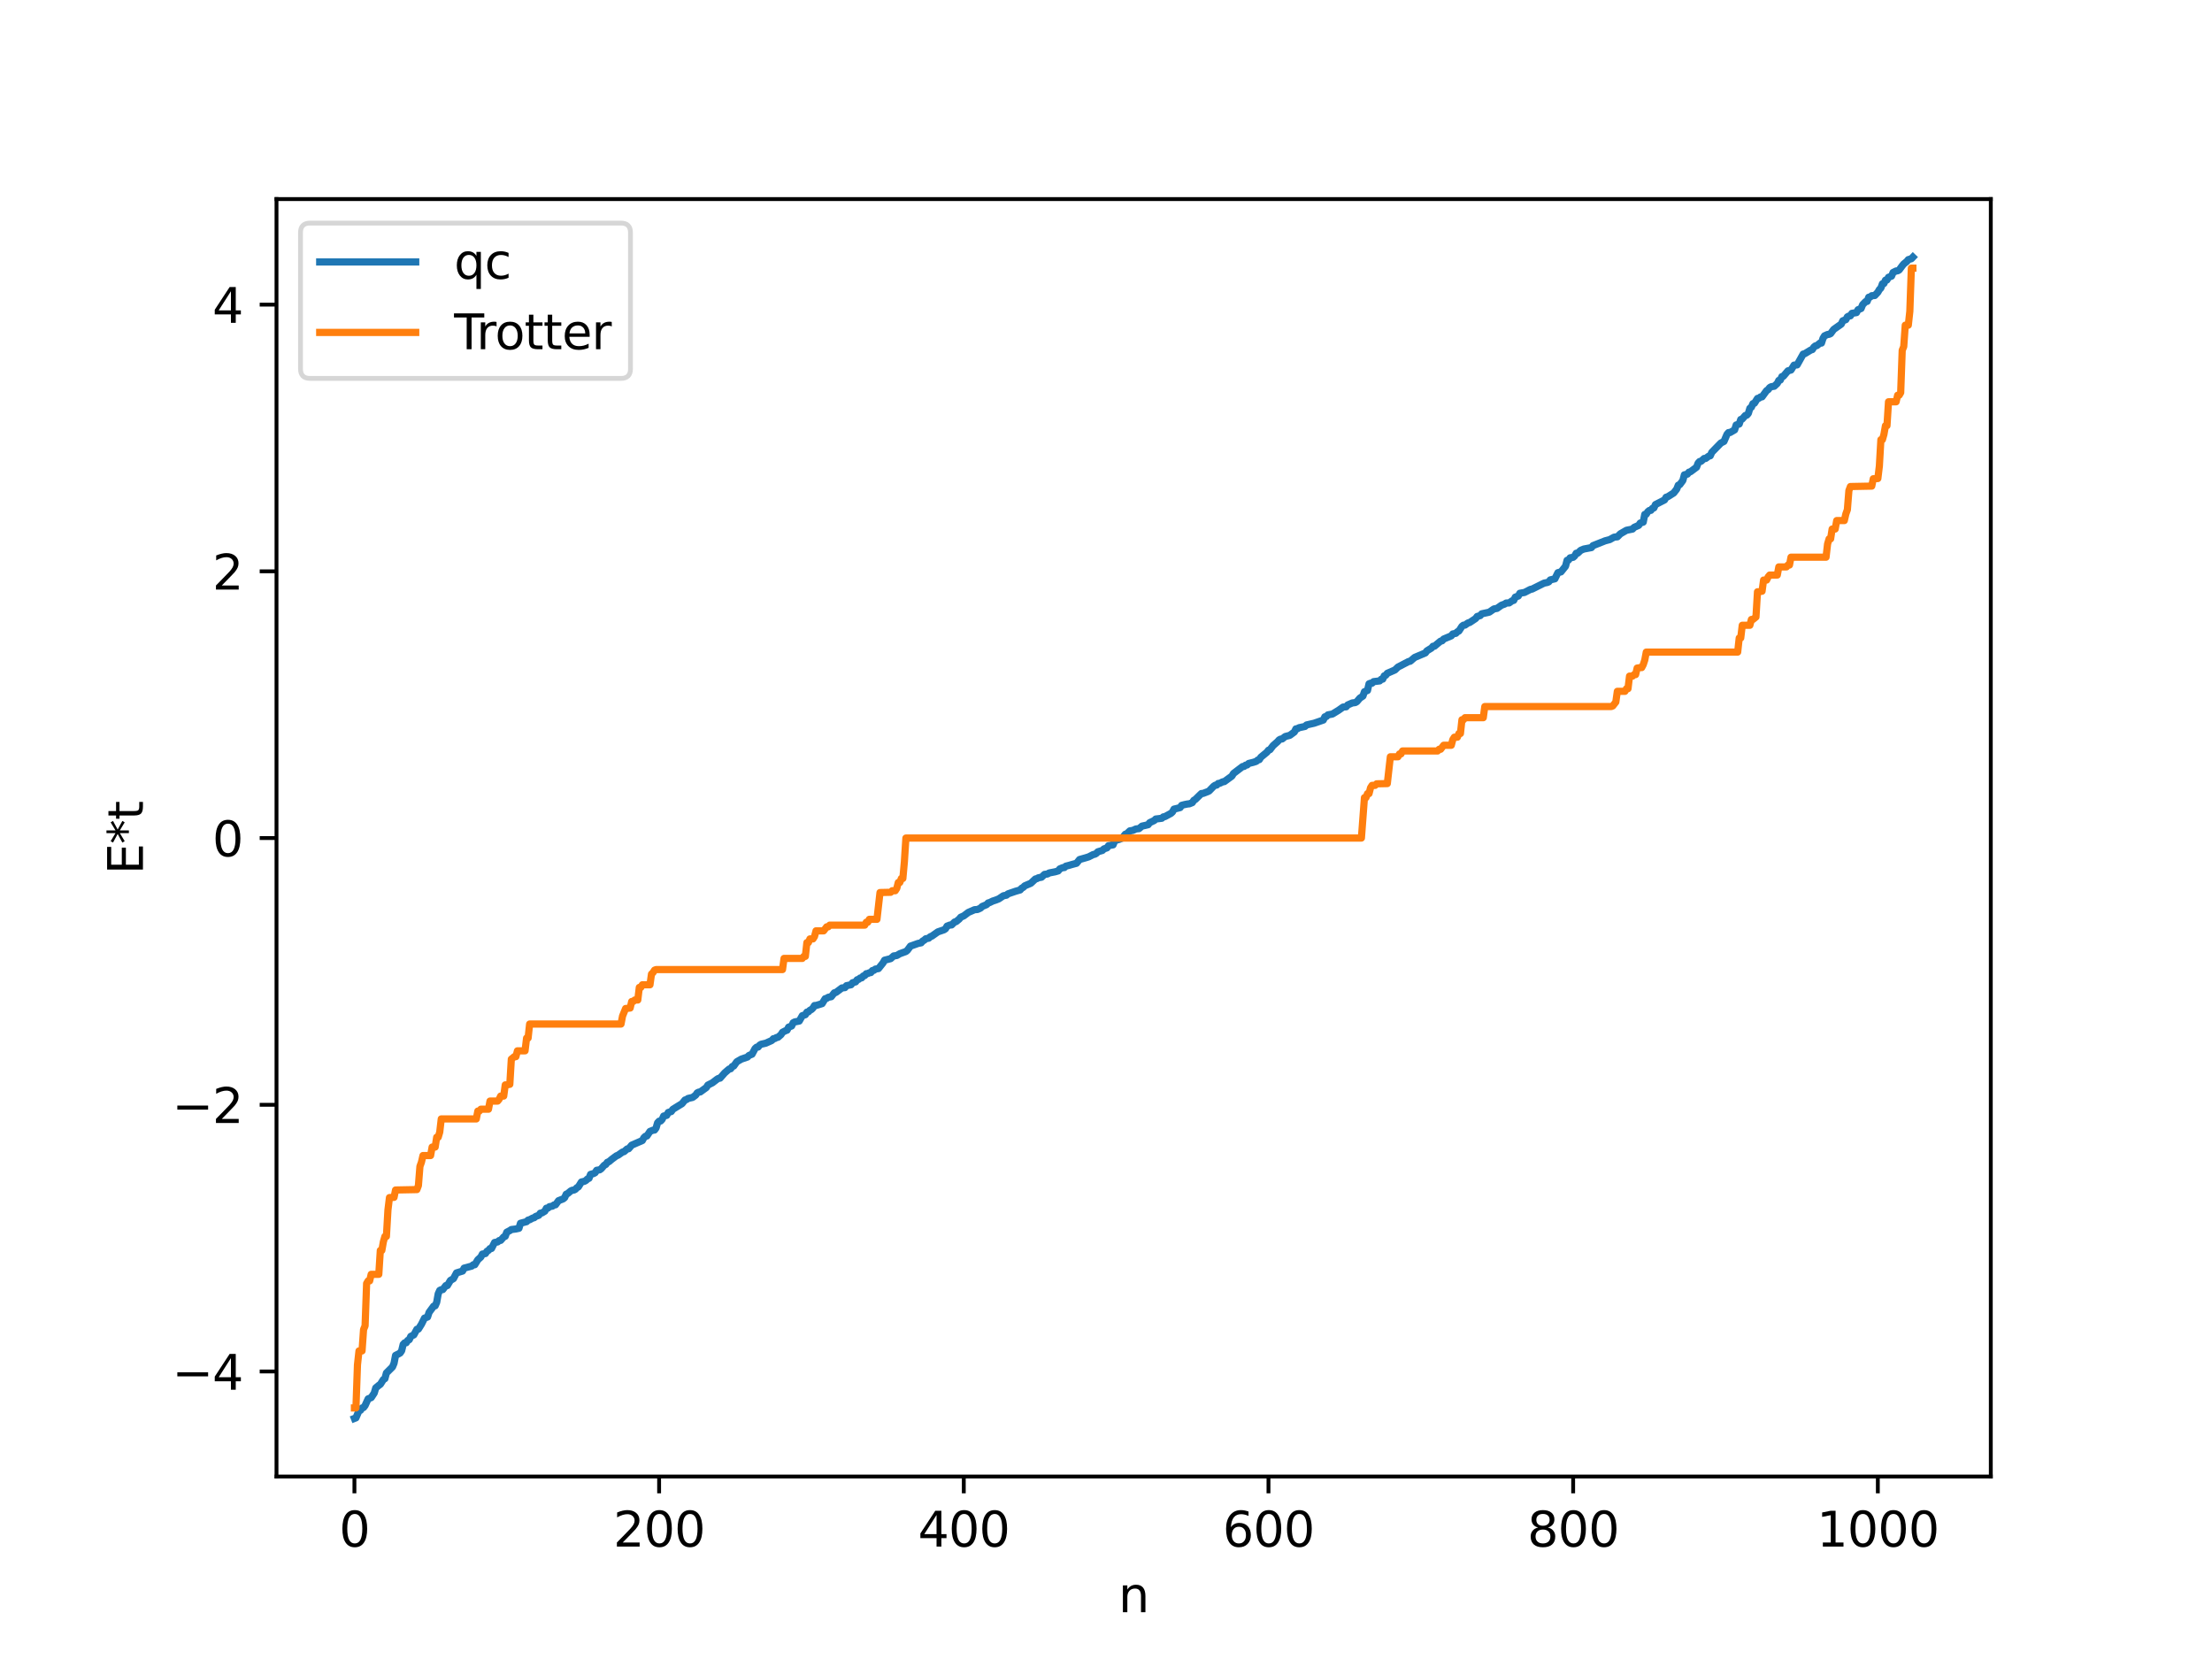 <?xml version="1.0" encoding="utf-8" standalone="no"?>
<!DOCTYPE svg PUBLIC "-//W3C//DTD SVG 1.1//EN"
  "http://www.w3.org/Graphics/SVG/1.1/DTD/svg11.dtd">
<svg xmlns:xlink="http://www.w3.org/1999/xlink" width="460.8pt" height="345.6pt" viewBox="0 0 460.8 345.6" xmlns="http://www.w3.org/2000/svg" version="1.1">
 <defs>
  <style type="text/css">*{stroke-linejoin: round; stroke-linecap: butt}</style>
 </defs>
 <g id="figure_1">
  <g id="patch_1">
   <path d="M 0 345.6 
L 460.8 345.6 
L 460.8 0 
L 0 0 
z
" style="fill: #ffffff"/>
  </g>
  <g id="axes_1">
   <g id="patch_2">
    <path d="M 57.6 307.584 
L 414.72 307.584 
L 414.72 41.472 
L 57.6 41.472 
z
" style="fill: #ffffff"/>
   </g>
   <g id="matplotlib.axis_1">
    <g id="xtick_1">
     <g id="line2d_1">
      <defs>
       <path id="mb509fca7fc" d="M 0 0 
L 0 3.5 
" style="stroke: #000000; stroke-width: 0.8"/>
      </defs>
      <g>
       <use xlink:href="#mb509fca7fc" x="73.833" y="307.584" style="stroke: #000000; stroke-width: 0.8"/>
      </g>
     </g>
     <g id="text_1">
      <!-- 0 -->
      <g transform="translate(70.651 322.182) scale(0.1 -0.1)">
       <defs>
        <path id="DejaVuSans-30" d="M 2034 4250 
Q 1547 4250 1301 3770 
Q 1056 3291 1056 2328 
Q 1056 1369 1301 889 
Q 1547 409 2034 409 
Q 2525 409 2770 889 
Q 3016 1369 3016 2328 
Q 3016 3291 2770 3770 
Q 2525 4250 2034 4250 
z
M 2034 4750 
Q 2819 4750 3233 4129 
Q 3647 3509 3647 2328 
Q 3647 1150 3233 529 
Q 2819 -91 2034 -91 
Q 1250 -91 836 529 
Q 422 1150 422 2328 
Q 422 3509 836 4129 
Q 1250 4750 2034 4750 
z
" transform="scale(0.016)"/>
       </defs>
       <use xlink:href="#DejaVuSans-30"/>
      </g>
     </g>
    </g>
    <g id="xtick_2">
     <g id="line2d_2">
      <g>
       <use xlink:href="#mb509fca7fc" x="137.304" y="307.584" style="stroke: #000000; stroke-width: 0.8"/>
      </g>
     </g>
     <g id="text_2">
      <!-- 200 -->
      <g transform="translate(127.76 322.182) scale(0.1 -0.1)">
       <defs>
        <path id="DejaVuSans-32" d="M 1228 531 
L 3431 531 
L 3431 0 
L 469 0 
L 469 531 
Q 828 903 1448 1529 
Q 2069 2156 2228 2338 
Q 2531 2678 2651 2914 
Q 2772 3150 2772 3378 
Q 2772 3750 2511 3984 
Q 2250 4219 1831 4219 
Q 1534 4219 1204 4116 
Q 875 4013 500 3803 
L 500 4441 
Q 881 4594 1212 4672 
Q 1544 4750 1819 4750 
Q 2544 4750 2975 4387 
Q 3406 4025 3406 3419 
Q 3406 3131 3298 2873 
Q 3191 2616 2906 2266 
Q 2828 2175 2409 1742 
Q 1991 1309 1228 531 
z
" transform="scale(0.016)"/>
       </defs>
       <use xlink:href="#DejaVuSans-32"/>
       <use xlink:href="#DejaVuSans-30" x="63.623"/>
       <use xlink:href="#DejaVuSans-30" x="127.246"/>
      </g>
     </g>
    </g>
    <g id="xtick_3">
     <g id="line2d_3">
      <g>
       <use xlink:href="#mb509fca7fc" x="200.775" y="307.584" style="stroke: #000000; stroke-width: 0.8"/>
      </g>
     </g>
     <g id="text_3">
      <!-- 400 -->
      <g transform="translate(191.231 322.182) scale(0.1 -0.1)">
       <defs>
        <path id="DejaVuSans-34" d="M 2419 4116 
L 825 1625 
L 2419 1625 
L 2419 4116 
z
M 2253 4666 
L 3047 4666 
L 3047 1625 
L 3713 1625 
L 3713 1100 
L 3047 1100 
L 3047 0 
L 2419 0 
L 2419 1100 
L 313 1100 
L 313 1709 
L 2253 4666 
z
" transform="scale(0.016)"/>
       </defs>
       <use xlink:href="#DejaVuSans-34"/>
       <use xlink:href="#DejaVuSans-30" x="63.623"/>
       <use xlink:href="#DejaVuSans-30" x="127.246"/>
      </g>
     </g>
    </g>
    <g id="xtick_4">
     <g id="line2d_4">
      <g>
       <use xlink:href="#mb509fca7fc" x="264.246" y="307.584" style="stroke: #000000; stroke-width: 0.8"/>
      </g>
     </g>
     <g id="text_4">
      <!-- 600 -->
      <g transform="translate(254.702 322.182) scale(0.1 -0.1)">
       <defs>
        <path id="DejaVuSans-36" d="M 2113 2584 
Q 1688 2584 1439 2293 
Q 1191 2003 1191 1497 
Q 1191 994 1439 701 
Q 1688 409 2113 409 
Q 2538 409 2786 701 
Q 3034 994 3034 1497 
Q 3034 2003 2786 2293 
Q 2538 2584 2113 2584 
z
M 3366 4563 
L 3366 3988 
Q 3128 4100 2886 4159 
Q 2644 4219 2406 4219 
Q 1781 4219 1451 3797 
Q 1122 3375 1075 2522 
Q 1259 2794 1537 2939 
Q 1816 3084 2150 3084 
Q 2853 3084 3261 2657 
Q 3669 2231 3669 1497 
Q 3669 778 3244 343 
Q 2819 -91 2113 -91 
Q 1303 -91 875 529 
Q 447 1150 447 2328 
Q 447 3434 972 4092 
Q 1497 4750 2381 4750 
Q 2619 4750 2861 4703 
Q 3103 4656 3366 4563 
z
" transform="scale(0.016)"/>
       </defs>
       <use xlink:href="#DejaVuSans-36"/>
       <use xlink:href="#DejaVuSans-30" x="63.623"/>
       <use xlink:href="#DejaVuSans-30" x="127.246"/>
      </g>
     </g>
    </g>
    <g id="xtick_5">
     <g id="line2d_5">
      <g>
       <use xlink:href="#mb509fca7fc" x="327.717" y="307.584" style="stroke: #000000; stroke-width: 0.8"/>
      </g>
     </g>
     <g id="text_5">
      <!-- 800 -->
      <g transform="translate(318.173 322.182) scale(0.1 -0.1)">
       <defs>
        <path id="DejaVuSans-38" d="M 2034 2216 
Q 1584 2216 1326 1975 
Q 1069 1734 1069 1313 
Q 1069 891 1326 650 
Q 1584 409 2034 409 
Q 2484 409 2743 651 
Q 3003 894 3003 1313 
Q 3003 1734 2745 1975 
Q 2488 2216 2034 2216 
z
M 1403 2484 
Q 997 2584 770 2862 
Q 544 3141 544 3541 
Q 544 4100 942 4425 
Q 1341 4750 2034 4750 
Q 2731 4750 3128 4425 
Q 3525 4100 3525 3541 
Q 3525 3141 3298 2862 
Q 3072 2584 2669 2484 
Q 3125 2378 3379 2068 
Q 3634 1759 3634 1313 
Q 3634 634 3220 271 
Q 2806 -91 2034 -91 
Q 1263 -91 848 271 
Q 434 634 434 1313 
Q 434 1759 690 2068 
Q 947 2378 1403 2484 
z
M 1172 3481 
Q 1172 3119 1398 2916 
Q 1625 2713 2034 2713 
Q 2441 2713 2670 2916 
Q 2900 3119 2900 3481 
Q 2900 3844 2670 4047 
Q 2441 4250 2034 4250 
Q 1625 4250 1398 4047 
Q 1172 3844 1172 3481 
z
" transform="scale(0.016)"/>
       </defs>
       <use xlink:href="#DejaVuSans-38"/>
       <use xlink:href="#DejaVuSans-30" x="63.623"/>
       <use xlink:href="#DejaVuSans-30" x="127.246"/>
      </g>
     </g>
    </g>
    <g id="xtick_6">
     <g id="line2d_6">
      <g>
       <use xlink:href="#mb509fca7fc" x="391.188" y="307.584" style="stroke: #000000; stroke-width: 0.8"/>
      </g>
     </g>
     <g id="text_6">
      <!-- 1000 -->
      <g transform="translate(378.463 322.182) scale(0.1 -0.1)">
       <defs>
        <path id="DejaVuSans-31" d="M 794 531 
L 1825 531 
L 1825 4091 
L 703 3866 
L 703 4441 
L 1819 4666 
L 2450 4666 
L 2450 531 
L 3481 531 
L 3481 0 
L 794 0 
L 794 531 
z
" transform="scale(0.016)"/>
       </defs>
       <use xlink:href="#DejaVuSans-31"/>
       <use xlink:href="#DejaVuSans-30" x="63.623"/>
       <use xlink:href="#DejaVuSans-30" x="127.246"/>
       <use xlink:href="#DejaVuSans-30" x="190.869"/>
      </g>
     </g>
    </g>
    <g id="text_7">
     <!-- n -->
     <g transform="translate(232.991 335.861) scale(0.1 -0.1)">
      <defs>
       <path id="DejaVuSans-6e" d="M 3513 2113 
L 3513 0 
L 2938 0 
L 2938 2094 
Q 2938 2591 2744 2837 
Q 2550 3084 2163 3084 
Q 1697 3084 1428 2787 
Q 1159 2491 1159 1978 
L 1159 0 
L 581 0 
L 581 3500 
L 1159 3500 
L 1159 2956 
Q 1366 3272 1645 3428 
Q 1925 3584 2291 3584 
Q 2894 3584 3203 3211 
Q 3513 2838 3513 2113 
z
" transform="scale(0.016)"/>
      </defs>
      <use xlink:href="#DejaVuSans-6e"/>
     </g>
    </g>
   </g>
   <g id="matplotlib.axis_2">
    <g id="ytick_1">
     <g id="line2d_7">
      <defs>
       <path id="mced5a85c2f" d="M 0 0 
L -3.5 0 
" style="stroke: #000000; stroke-width: 0.8"/>
      </defs>
      <g>
       <use xlink:href="#mced5a85c2f" x="57.6" y="285.706" style="stroke: #000000; stroke-width: 0.8"/>
      </g>
     </g>
     <g id="text_8">
      <!-- −4 -->
      <g transform="translate(35.858 289.506) scale(0.1 -0.1)">
       <defs>
        <path id="DejaVuSans-2212" d="M 678 2272 
L 4684 2272 
L 4684 1741 
L 678 1741 
L 678 2272 
z
" transform="scale(0.016)"/>
       </defs>
       <use xlink:href="#DejaVuSans-2212"/>
       <use xlink:href="#DejaVuSans-34" x="83.789"/>
      </g>
     </g>
    </g>
    <g id="ytick_2">
     <g id="line2d_8">
      <g>
       <use xlink:href="#mced5a85c2f" x="57.6" y="230.144" style="stroke: #000000; stroke-width: 0.8"/>
      </g>
     </g>
     <g id="text_9">
      <!-- −2 -->
      <g transform="translate(35.858 233.944) scale(0.1 -0.1)">
       <use xlink:href="#DejaVuSans-2212"/>
       <use xlink:href="#DejaVuSans-32" x="83.789"/>
      </g>
     </g>
    </g>
    <g id="ytick_3">
     <g id="line2d_9">
      <g>
       <use xlink:href="#mced5a85c2f" x="57.6" y="174.582" style="stroke: #000000; stroke-width: 0.8"/>
      </g>
     </g>
     <g id="text_10">
      <!-- 0 -->
      <g transform="translate(44.237 178.381) scale(0.1 -0.1)">
       <use xlink:href="#DejaVuSans-30"/>
      </g>
     </g>
    </g>
    <g id="ytick_4">
     <g id="line2d_10">
      <g>
       <use xlink:href="#mced5a85c2f" x="57.6" y="119.02" style="stroke: #000000; stroke-width: 0.8"/>
      </g>
     </g>
     <g id="text_11">
      <!-- 2 -->
      <g transform="translate(44.237 122.819) scale(0.1 -0.1)">
       <use xlink:href="#DejaVuSans-32"/>
      </g>
     </g>
    </g>
    <g id="ytick_5">
     <g id="line2d_11">
      <g>
       <use xlink:href="#mced5a85c2f" x="57.6" y="63.458" style="stroke: #000000; stroke-width: 0.8"/>
      </g>
     </g>
     <g id="text_12">
      <!-- 4 -->
      <g transform="translate(44.237 67.257) scale(0.1 -0.1)">
       <use xlink:href="#DejaVuSans-34"/>
      </g>
     </g>
    </g>
    <g id="text_13">
     <!-- E*t -->
     <g transform="translate(29.778 182.148) rotate(-90) scale(0.1 -0.1)">
      <defs>
       <path id="DejaVuSans-45" d="M 628 4666 
L 3578 4666 
L 3578 4134 
L 1259 4134 
L 1259 2753 
L 3481 2753 
L 3481 2222 
L 1259 2222 
L 1259 531 
L 3634 531 
L 3634 0 
L 628 0 
L 628 4666 
z
" transform="scale(0.016)"/>
       <path id="DejaVuSans-2a" d="M 3009 3897 
L 1888 3291 
L 3009 2681 
L 2828 2375 
L 1778 3009 
L 1778 1831 
L 1422 1831 
L 1422 3009 
L 372 2375 
L 191 2681 
L 1313 3291 
L 191 3897 
L 372 4206 
L 1422 3572 
L 1422 4750 
L 1778 4750 
L 1778 3572 
L 2828 4206 
L 3009 3897 
z
" transform="scale(0.016)"/>
       <path id="DejaVuSans-74" d="M 1172 4494 
L 1172 3500 
L 2356 3500 
L 2356 3053 
L 1172 3053 
L 1172 1153 
Q 1172 725 1289 603 
Q 1406 481 1766 481 
L 2356 481 
L 2356 0 
L 1766 0 
Q 1100 0 847 248 
Q 594 497 594 1153 
L 594 3053 
L 172 3053 
L 172 3500 
L 594 3500 
L 594 4494 
L 1172 4494 
z
" transform="scale(0.016)"/>
      </defs>
      <use xlink:href="#DejaVuSans-45"/>
      <use xlink:href="#DejaVuSans-2a" x="63.184"/>
      <use xlink:href="#DejaVuSans-74" x="113.184"/>
     </g>
    </g>
   </g>
   <g id="line2d_12">
    <path d="M 73.833 295.488 
L 74.15 295.365 
L 74.785 293.87 
L 75.102 293.783 
L 75.42 293.311 
L 75.737 293.21 
L 76.054 292.798 
L 76.689 291.406 
L 77.324 291.156 
L 77.958 290.2 
L 78.276 289.128 
L 78.91 288.6 
L 79.228 288.381 
L 79.862 287.387 
L 80.18 287.205 
L 80.497 286.018 
L 81.767 284.753 
L 82.084 283.992 
L 82.401 282.351 
L 83.036 282.035 
L 83.353 281.854 
L 83.671 281.384 
L 83.988 280.066 
L 84.305 279.734 
L 84.623 279.72 
L 84.94 279.228 
L 85.258 279.078 
L 85.575 278.388 
L 86.21 278.078 
L 86.844 276.911 
L 87.162 276.876 
L 87.796 275.859 
L 88.431 274.586 
L 89.066 274.36 
L 89.383 273.395 
L 90.335 272.1 
L 90.653 272.026 
L 90.97 271.295 
L 91.287 269.519 
L 91.605 268.816 
L 91.922 268.661 
L 92.239 268.646 
L 92.874 267.81 
L 93.191 267.807 
L 93.826 266.739 
L 94.461 266.365 
L 95.096 265.17 
L 96.365 264.782 
L 96.682 264.173 
L 98.269 263.752 
L 98.586 263.475 
L 98.904 263.468 
L 99.539 262.434 
L 100.173 261.858 
L 100.491 261.245 
L 101.125 261.138 
L 101.443 260.665 
L 101.76 260.479 
L 102.077 260.094 
L 102.395 260.076 
L 103.029 258.836 
L 103.664 258.717 
L 103.981 258.433 
L 104.299 258.393 
L 104.934 257.669 
L 105.251 257.546 
L 105.568 256.689 
L 106.203 256.357 
L 106.52 256.137 
L 107.472 256.017 
L 108.107 255.877 
L 108.424 254.828 
L 109.694 254.498 
L 110.011 254.167 
L 110.329 254.098 
L 110.963 253.752 
L 111.281 253.672 
L 111.598 253.403 
L 112.233 253.17 
L 112.55 252.729 
L 112.867 252.692 
L 113.502 252.31 
L 113.82 251.692 
L 114.137 251.675 
L 114.454 251.375 
L 115.089 251.258 
L 115.406 251.013 
L 115.724 250.982 
L 116.358 250.123 
L 117.31 249.752 
L 117.628 249.484 
L 117.945 248.777 
L 118.262 248.636 
L 118.897 248.103 
L 119.215 247.946 
L 119.532 247.919 
L 119.849 247.767 
L 120.167 247.424 
L 120.484 247.247 
L 121.119 246.229 
L 121.753 246.084 
L 122.071 245.905 
L 122.388 245.589 
L 122.705 245.463 
L 123.023 244.644 
L 123.658 244.472 
L 123.975 244.298 
L 124.292 243.794 
L 124.927 243.692 
L 125.244 243.468 
L 125.879 242.735 
L 126.196 242.581 
L 126.514 242.129 
L 126.831 242.01 
L 127.466 241.484 
L 128.418 240.775 
L 128.735 240.657 
L 129.687 239.99 
L 130.005 239.908 
L 130.639 239.353 
L 130.957 239.302 
L 131.591 238.559 
L 133.813 237.591 
L 134.13 237.006 
L 134.448 236.713 
L 134.765 236.649 
L 135.4 235.696 
L 136.034 235.438 
L 136.352 235.407 
L 136.669 234.981 
L 136.986 233.906 
L 137.304 233.562 
L 137.621 233.523 
L 137.939 233.184 
L 138.256 232.487 
L 138.891 232.348 
L 139.208 231.748 
L 139.843 231.551 
L 140.16 231.09 
L 141.747 230.113 
L 142.064 229.927 
L 142.699 229.147 
L 143.016 229.058 
L 143.334 228.828 
L 144.286 228.614 
L 144.92 228.138 
L 145.238 227.67 
L 145.555 227.507 
L 145.872 227.474 
L 147.142 226.553 
L 147.459 226.048 
L 148.411 225.567 
L 149.363 224.833 
L 149.681 224.643 
L 149.998 224.601 
L 150.95 223.516 
L 151.585 222.962 
L 151.902 222.7 
L 152.22 222.639 
L 152.537 222.175 
L 152.854 222.072 
L 153.489 221.179 
L 154.441 220.632 
L 155.71 220.201 
L 156.028 219.862 
L 156.662 219.612 
L 157.297 218.426 
L 157.615 218.145 
L 157.932 218.115 
L 158.249 217.72 
L 158.567 217.536 
L 159.519 217.316 
L 160.788 216.749 
L 161.105 216.38 
L 161.423 216.345 
L 161.74 216.14 
L 162.058 216.089 
L 162.692 215.541 
L 163.01 215.039 
L 163.644 214.716 
L 163.962 214.605 
L 164.279 213.978 
L 164.914 213.732 
L 165.231 213.062 
L 165.548 212.888 
L 166.5 212.706 
L 167.135 211.584 
L 167.77 211.384 
L 168.087 210.846 
L 168.405 210.783 
L 168.722 210.455 
L 169.039 210.3 
L 169.357 209.985 
L 169.674 209.469 
L 169.991 209.464 
L 171.261 209.074 
L 171.896 208.044 
L 172.213 207.983 
L 172.53 207.756 
L 173.165 207.632 
L 173.8 206.823 
L 174.117 206.76 
L 174.752 206.289 
L 175.386 205.81 
L 176.021 205.738 
L 176.339 205.333 
L 177.291 205.142 
L 177.608 204.721 
L 178.243 204.542 
L 178.56 204.101 
L 178.877 204.016 
L 179.195 203.739 
L 179.512 203.703 
L 179.829 203.318 
L 180.147 203.222 
L 180.464 202.84 
L 180.781 202.807 
L 181.099 202.638 
L 181.416 202.603 
L 181.734 202.186 
L 182.051 202.133 
L 182.368 201.877 
L 183.003 201.772 
L 183.955 200.584 
L 184.272 200.024 
L 184.907 199.866 
L 185.542 199.701 
L 186.177 199.136 
L 186.811 199.055 
L 187.446 198.677 
L 188.715 198.218 
L 189.033 197.952 
L 189.667 197.093 
L 190.302 196.874 
L 191.254 196.533 
L 191.889 196.407 
L 192.206 196.036 
L 192.524 195.869 
L 192.841 195.568 
L 193.476 195.44 
L 193.793 195.132 
L 194.11 195.023 
L 195.38 194.125 
L 196.649 193.693 
L 196.967 193.477 
L 197.284 192.932 
L 197.919 192.686 
L 198.236 192.681 
L 198.871 192.062 
L 199.188 191.984 
L 199.823 191.455 
L 200.14 191.072 
L 200.775 190.79 
L 201.727 190.07 
L 202.679 189.66 
L 202.996 189.51 
L 203.631 189.463 
L 204.266 189.176 
L 204.583 188.842 
L 205.535 188.449 
L 205.853 188.098 
L 206.17 188.017 
L 206.805 187.707 
L 207.439 187.5 
L 208.074 187.244 
L 209.026 186.603 
L 209.661 186.484 
L 209.978 186.209 
L 211.565 185.665 
L 212.517 185.392 
L 212.834 185.025 
L 213.152 184.861 
L 213.469 184.535 
L 214.739 183.999 
L 215.691 183.106 
L 216.008 183.037 
L 216.325 182.852 
L 216.96 182.744 
L 217.595 182.153 
L 218.229 182.064 
L 218.547 181.856 
L 219.816 181.609 
L 220.451 181.423 
L 220.768 181.009 
L 221.403 180.74 
L 221.72 180.733 
L 222.038 180.437 
L 222.672 180.278 
L 223.307 180.09 
L 224.259 179.834 
L 224.894 179.054 
L 226.163 178.696 
L 226.798 178.498 
L 227.75 178.007 
L 228.067 177.957 
L 228.385 177.772 
L 228.702 177.444 
L 229.654 177.159 
L 229.972 176.841 
L 230.606 176.624 
L 230.924 176.168 
L 231.876 175.997 
L 232.193 175.223 
L 232.51 175.037 
L 233.145 174.863 
L 233.78 174.595 
L 234.415 173.787 
L 234.732 173.682 
L 235.367 173.085 
L 236.001 172.982 
L 236.636 172.686 
L 237.271 172.621 
L 237.905 172.092 
L 238.54 171.957 
L 239.175 171.802 
L 239.492 171.381 
L 240.444 170.931 
L 240.762 170.617 
L 241.396 170.541 
L 242.031 170.458 
L 242.348 170.168 
L 242.666 170.121 
L 243.935 169.435 
L 244.253 169.142 
L 244.57 168.552 
L 245.205 168.402 
L 245.839 168.238 
L 246.157 167.768 
L 246.791 167.603 
L 247.426 167.478 
L 247.743 167.457 
L 248.378 167.202 
L 248.696 166.721 
L 249.013 166.538 
L 249.965 165.606 
L 250.282 165.304 
L 250.6 165.29 
L 251.552 164.928 
L 251.869 164.78 
L 252.821 163.8 
L 253.139 163.581 
L 253.456 163.546 
L 253.773 163.214 
L 254.091 163.176 
L 254.725 162.864 
L 255.043 162.825 
L 256.629 161.674 
L 256.947 161.137 
L 258.851 159.689 
L 259.168 159.659 
L 259.486 159.395 
L 259.803 159.356 
L 260.12 159.044 
L 261.072 158.808 
L 261.707 158.604 
L 262.024 158.322 
L 262.342 158.241 
L 262.659 157.741 
L 263.929 156.692 
L 264.246 156.283 
L 264.563 156.168 
L 265.198 155.335 
L 266.15 154.496 
L 266.467 154.132 
L 266.785 153.963 
L 267.102 153.935 
L 267.737 153.43 
L 268.689 153.186 
L 269.641 152.484 
L 269.958 151.836 
L 270.276 151.816 
L 270.593 151.601 
L 271.862 151.328 
L 272.18 151.02 
L 273.767 150.656 
L 275.671 149.999 
L 275.988 149.322 
L 276.305 149.264 
L 276.623 148.924 
L 277.575 148.743 
L 278.844 147.964 
L 279.796 147.292 
L 280.431 147.239 
L 280.748 146.857 
L 281.7 146.438 
L 282.335 146.358 
L 282.653 146.17 
L 283.287 145.426 
L 283.922 145.003 
L 284.239 144.094 
L 284.874 143.844 
L 285.191 142.453 
L 285.509 142.321 
L 285.826 142.32 
L 286.143 141.998 
L 287.413 141.845 
L 287.73 141.506 
L 288.048 141.477 
L 288.365 140.785 
L 288.682 140.667 
L 289 140.261 
L 290.586 139.569 
L 291.221 138.962 
L 293.443 137.802 
L 293.76 137.753 
L 294.712 136.949 
L 296.934 136.015 
L 297.251 135.583 
L 298.203 135.001 
L 298.52 134.624 
L 298.838 134.608 
L 299.472 134.074 
L 300.107 133.555 
L 300.424 133.486 
L 300.742 133.124 
L 302.329 132.46 
L 302.646 132.061 
L 303.281 131.935 
L 303.598 131.609 
L 303.915 131.454 
L 304.55 130.474 
L 304.867 130.235 
L 305.185 130.22 
L 305.82 129.762 
L 306.137 129.694 
L 307.406 128.847 
L 307.724 128.421 
L 308.358 128.241 
L 308.676 127.864 
L 309.945 127.595 
L 310.262 127.514 
L 311.215 126.848 
L 311.849 126.741 
L 312.801 126.072 
L 313.436 125.845 
L 313.753 125.626 
L 314.388 125.598 
L 315.023 125.142 
L 315.34 125.066 
L 315.658 124.394 
L 316.292 124.163 
L 316.61 123.59 
L 317.244 123.474 
L 317.562 123.429 
L 318.831 122.774 
L 319.148 122.724 
L 321.37 121.616 
L 321.687 121.468 
L 322.322 121.342 
L 322.639 121.21 
L 322.957 120.801 
L 323.909 120.579 
L 324.543 119.296 
L 325.178 119.134 
L 326.13 117.952 
L 326.448 116.724 
L 326.765 116.651 
L 327.082 116.206 
L 327.717 116.096 
L 328.034 115.822 
L 328.352 115.251 
L 328.669 115.23 
L 329.304 114.638 
L 329.939 114.374 
L 331.525 114.074 
L 331.843 113.668 
L 334.381 112.661 
L 335.334 112.409 
L 335.968 112.055 
L 336.286 111.889 
L 336.92 111.835 
L 337.555 111.203 
L 338.824 110.467 
L 340.094 110.214 
L 340.411 109.862 
L 341.363 109.443 
L 341.681 108.967 
L 342.315 108.766 
L 342.633 107.159 
L 342.95 107.11 
L 343.267 106.601 
L 343.585 106.344 
L 343.902 106.318 
L 344.22 105.909 
L 344.537 105.811 
L 344.854 105.117 
L 346.758 104.139 
L 347.076 103.586 
L 347.393 103.494 
L 348.662 102.698 
L 349.297 101.88 
L 349.615 101.073 
L 349.932 100.952 
L 350.567 100.098 
L 350.884 98.913 
L 351.519 98.768 
L 351.836 98.363 
L 352.153 98.276 
L 353.423 97.327 
L 353.74 96.488 
L 354.058 96.142 
L 354.375 96.087 
L 355.01 95.505 
L 355.327 95.501 
L 355.962 95.02 
L 356.279 94.947 
L 356.596 94.23 
L 358.5 92.279 
L 359.135 91.955 
L 359.77 90.471 
L 360.087 90.113 
L 360.405 90.103 
L 361.357 89.55 
L 361.674 88.535 
L 362.309 88.331 
L 362.626 87.386 
L 362.943 87.284 
L 363.578 86.558 
L 363.896 86.475 
L 364.213 86.112 
L 364.53 85.051 
L 364.848 84.824 
L 365.165 84.089 
L 365.482 84 
L 366.117 83 
L 366.434 82.95 
L 366.752 82.69 
L 367.069 82.672 
L 368.021 81.365 
L 368.339 81.17 
L 368.656 80.743 
L 368.973 80.56 
L 369.608 80.462 
L 370.243 79.871 
L 370.56 79.241 
L 370.877 79.168 
L 371.195 78.456 
L 371.512 78.375 
L 372.464 77.253 
L 373.099 77.082 
L 373.734 76.062 
L 374.368 76.018 
L 375.638 73.759 
L 375.955 73.689 
L 377.224 72.915 
L 377.542 72.82 
L 377.859 72.313 
L 378.177 72.056 
L 378.494 71.99 
L 379.129 71.473 
L 379.446 71.469 
L 379.763 70.481 
L 380.081 69.962 
L 380.715 69.679 
L 381.033 69.643 
L 381.35 69.492 
L 381.985 68.629 
L 383.572 67.507 
L 383.889 66.828 
L 384.524 66.587 
L 384.841 66.005 
L 385.158 65.828 
L 385.476 65.792 
L 385.793 65.273 
L 386.745 65.12 
L 387.062 64.519 
L 387.697 64.271 
L 388.015 63.48 
L 388.649 62.827 
L 388.967 62.784 
L 389.284 61.926 
L 389.601 61.873 
L 389.919 61.599 
L 390.553 61.557 
L 391.188 60.88 
L 391.505 60.326 
L 391.823 60.004 
L 392.14 59.119 
L 392.458 59.057 
L 392.775 58.365 
L 393.092 58.32 
L 393.41 57.761 
L 394.044 57.526 
L 394.362 56.759 
L 394.996 56.443 
L 395.314 56.416 
L 395.631 56.238 
L 396.266 55.378 
L 396.583 54.987 
L 397.218 54.478 
L 397.535 54.085 
L 398.17 53.898 
L 398.487 53.568 
L 398.487 53.568 
" clip-path="url(#pd69572e5b3)" style="fill: none; stroke: #1f77b4; stroke-width: 1.5; stroke-linecap: square"/>
   </g>
   <g id="line2d_13">
    <path d="M 73.833 293.305 
L 74.15 293.305 
L 74.467 284.325 
L 74.785 281.423 
L 75.42 281.423 
L 75.737 276.962 
L 76.054 276.196 
L 76.372 267.372 
L 76.689 266.831 
L 77.006 266.831 
L 77.324 265.465 
L 78.91 265.465 
L 79.228 260.487 
L 79.545 260.487 
L 79.862 258.685 
L 80.18 257.572 
L 80.497 257.572 
L 80.815 252.067 
L 81.132 249.476 
L 82.084 249.432 
L 82.401 247.898 
L 86.844 247.811 
L 87.162 246.971 
L 87.479 242.983 
L 87.796 242.101 
L 88.114 240.72 
L 89.7 240.72 
L 90.018 238.956 
L 90.653 238.956 
L 90.97 236.906 
L 91.287 236.906 
L 91.605 235.838 
L 91.922 233.092 
L 99.221 233.092 
L 99.539 231.456 
L 99.856 231.456 
L 100.173 231.069 
L 101.76 231.069 
L 102.077 229.373 
L 103.664 229.373 
L 103.981 228.99 
L 104.299 228.329 
L 104.934 228.329 
L 105.251 226.003 
L 105.568 226.003 
L 106.203 225.885 
L 106.52 220.636 
L 107.155 220.117 
L 107.472 220.117 
L 107.79 218.908 
L 109.377 218.908 
L 109.694 216.256 
L 110.011 216.256 
L 110.329 213.325 
L 129.37 213.325 
L 129.687 211.659 
L 130.322 210.093 
L 131.274 209.993 
L 131.591 208.631 
L 131.909 208.631 
L 132.226 208.32 
L 132.861 208.32 
L 133.178 205.697 
L 133.496 205.697 
L 133.813 205.148 
L 135.4 205.148 
L 135.717 202.911 
L 136.034 202.61 
L 136.352 202.105 
L 136.669 201.977 
L 163.01 201.977 
L 163.327 199.656 
L 167.135 199.656 
L 167.453 199.232 
L 167.77 199.232 
L 168.087 196.359 
L 168.405 196.359 
L 168.722 195.592 
L 169.357 195.592 
L 169.674 195.097 
L 169.991 193.912 
L 171.578 193.912 
L 172.213 193.077 
L 172.53 193.077 
L 172.848 192.722 
L 180.147 192.722 
L 180.464 192.112 
L 180.781 192.112 
L 181.099 191.513 
L 182.686 191.513 
L 183.32 185.93 
L 185.542 185.88 
L 185.859 185.555 
L 186.494 185.555 
L 186.811 185.065 
L 187.129 183.838 
L 187.446 183.838 
L 187.763 183.006 
L 188.081 183.006 
L 188.398 179.534 
L 188.715 174.582 
L 283.605 174.582 
L 284.239 166.159 
L 284.557 166.159 
L 284.874 165.327 
L 285.191 165.327 
L 285.509 164.099 
L 285.826 163.609 
L 286.461 163.609 
L 286.778 163.284 
L 289 163.235 
L 289.634 157.651 
L 291.221 157.651 
L 291.539 157.053 
L 291.856 157.053 
L 292.173 156.442 
L 299.472 156.442 
L 299.79 156.088 
L 300.107 156.088 
L 300.742 155.252 
L 302.329 155.252 
L 302.646 154.067 
L 302.963 153.572 
L 303.598 153.572 
L 303.915 152.805 
L 304.233 152.805 
L 304.55 149.932 
L 304.867 149.932 
L 305.185 149.508 
L 308.993 149.508 
L 309.31 147.187 
L 335.651 147.187 
L 335.968 147.06 
L 336.603 146.253 
L 336.92 144.017 
L 338.507 144.017 
L 338.824 143.467 
L 339.142 143.467 
L 339.459 140.845 
L 340.094 140.845 
L 340.411 140.534 
L 340.729 140.534 
L 341.046 139.171 
L 341.681 139.071 
L 341.998 139.071 
L 342.315 138.465 
L 342.633 137.505 
L 342.95 135.84 
L 361.991 135.839 
L 362.309 132.909 
L 362.626 132.909 
L 362.943 130.256 
L 364.53 130.256 
L 364.848 129.047 
L 365.165 129.047 
L 365.8 128.528 
L 366.117 123.279 
L 366.434 123.279 
L 367.069 123.162 
L 367.386 120.836 
L 368.021 120.836 
L 368.339 120.174 
L 368.656 119.792 
L 370.243 119.792 
L 370.56 118.096 
L 372.147 118.096 
L 372.464 117.709 
L 372.781 117.709 
L 373.099 116.072 
L 380.398 116.072 
L 380.715 113.326 
L 381.033 112.258 
L 381.35 112.258 
L 381.667 110.209 
L 382.302 110.209 
L 382.62 108.444 
L 384.206 108.444 
L 384.524 107.064 
L 384.841 106.182 
L 385.158 102.193 
L 385.476 101.353 
L 389.919 101.266 
L 390.236 99.733 
L 391.188 99.688 
L 391.505 97.097 
L 391.823 91.592 
L 392.14 91.592 
L 392.458 90.479 
L 392.775 88.677 
L 393.092 88.677 
L 393.41 83.699 
L 394.996 83.699 
L 395.314 82.334 
L 395.631 82.334 
L 395.948 81.792 
L 396.266 72.968 
L 396.583 72.202 
L 396.9 67.741 
L 397.535 67.741 
L 397.853 64.84 
L 398.17 55.859 
L 398.487 55.859 
L 398.487 55.859 
" clip-path="url(#pd69572e5b3)" style="fill: none; stroke: #ff7f0e; stroke-width: 1.5; stroke-linecap: square"/>
   </g>
   <g id="patch_3">
    <path d="M 57.6 307.584 
L 57.6 41.472 
" style="fill: none; stroke: #000000; stroke-width: 0.8; stroke-linejoin: miter; stroke-linecap: square"/>
   </g>
   <g id="patch_4">
    <path d="M 414.72 307.584 
L 414.72 41.472 
" style="fill: none; stroke: #000000; stroke-width: 0.8; stroke-linejoin: miter; stroke-linecap: square"/>
   </g>
   <g id="patch_5">
    <path d="M 57.6 307.584 
L 414.72 307.584 
" style="fill: none; stroke: #000000; stroke-width: 0.8; stroke-linejoin: miter; stroke-linecap: square"/>
   </g>
   <g id="patch_6">
    <path d="M 57.6 41.472 
L 414.72 41.472 
" style="fill: none; stroke: #000000; stroke-width: 0.8; stroke-linejoin: miter; stroke-linecap: square"/>
   </g>
   <g id="legend_1">
    <g id="patch_7">
     <path d="M 64.6 78.828 
L 129.342 78.828 
Q 131.342 78.828 131.342 76.828 
L 131.342 48.472 
Q 131.342 46.472 129.342 46.472 
L 64.6 46.472 
Q 62.6 46.472 62.6 48.472 
L 62.6 76.828 
Q 62.6 78.828 64.6 78.828 
z
" style="fill: #ffffff; opacity: 0.8; stroke: #cccccc; stroke-linejoin: miter"/>
    </g>
    <g id="line2d_14">
     <path d="M 66.6 54.57 
L 76.6 54.57 
L 86.6 54.57 
" style="fill: none; stroke: #1f77b4; stroke-width: 1.5; stroke-linecap: square"/>
    </g>
    <g id="text_14">
     <!-- qc -->
     <g transform="translate(94.6 58.07) scale(0.1 -0.1)">
      <defs>
       <path id="DejaVuSans-71" d="M 947 1747 
Q 947 1113 1208 752 
Q 1469 391 1925 391 
Q 2381 391 2643 752 
Q 2906 1113 2906 1747 
Q 2906 2381 2643 2742 
Q 2381 3103 1925 3103 
Q 1469 3103 1208 2742 
Q 947 2381 947 1747 
z
M 2906 525 
Q 2725 213 2448 61 
Q 2172 -91 1784 -91 
Q 1150 -91 751 415 
Q 353 922 353 1747 
Q 353 2572 751 3078 
Q 1150 3584 1784 3584 
Q 2172 3584 2448 3432 
Q 2725 3281 2906 2969 
L 2906 3500 
L 3481 3500 
L 3481 -1331 
L 2906 -1331 
L 2906 525 
z
" transform="scale(0.016)"/>
       <path id="DejaVuSans-63" d="M 3122 3366 
L 3122 2828 
Q 2878 2963 2633 3030 
Q 2388 3097 2138 3097 
Q 1578 3097 1268 2742 
Q 959 2388 959 1747 
Q 959 1106 1268 751 
Q 1578 397 2138 397 
Q 2388 397 2633 464 
Q 2878 531 3122 666 
L 3122 134 
Q 2881 22 2623 -34 
Q 2366 -91 2075 -91 
Q 1284 -91 818 406 
Q 353 903 353 1747 
Q 353 2603 823 3093 
Q 1294 3584 2113 3584 
Q 2378 3584 2631 3529 
Q 2884 3475 3122 3366 
z
" transform="scale(0.016)"/>
      </defs>
      <use xlink:href="#DejaVuSans-71"/>
      <use xlink:href="#DejaVuSans-63" x="63.477"/>
     </g>
    </g>
    <g id="line2d_15">
     <path d="M 66.6 69.249 
L 76.6 69.249 
L 86.6 69.249 
" style="fill: none; stroke: #ff7f0e; stroke-width: 1.5; stroke-linecap: square"/>
    </g>
    <g id="text_15">
     <!-- Trotter -->
     <g transform="translate(94.6 72.749) scale(0.1 -0.1)">
      <defs>
       <path id="DejaVuSans-54" d="M -19 4666 
L 3928 4666 
L 3928 4134 
L 2272 4134 
L 2272 0 
L 1638 0 
L 1638 4134 
L -19 4134 
L -19 4666 
z
" transform="scale(0.016)"/>
       <path id="DejaVuSans-72" d="M 2631 2963 
Q 2534 3019 2420 3045 
Q 2306 3072 2169 3072 
Q 1681 3072 1420 2755 
Q 1159 2438 1159 1844 
L 1159 0 
L 581 0 
L 581 3500 
L 1159 3500 
L 1159 2956 
Q 1341 3275 1631 3429 
Q 1922 3584 2338 3584 
Q 2397 3584 2469 3576 
Q 2541 3569 2628 3553 
L 2631 2963 
z
" transform="scale(0.016)"/>
       <path id="DejaVuSans-6f" d="M 1959 3097 
Q 1497 3097 1228 2736 
Q 959 2375 959 1747 
Q 959 1119 1226 758 
Q 1494 397 1959 397 
Q 2419 397 2687 759 
Q 2956 1122 2956 1747 
Q 2956 2369 2687 2733 
Q 2419 3097 1959 3097 
z
M 1959 3584 
Q 2709 3584 3137 3096 
Q 3566 2609 3566 1747 
Q 3566 888 3137 398 
Q 2709 -91 1959 -91 
Q 1206 -91 779 398 
Q 353 888 353 1747 
Q 353 2609 779 3096 
Q 1206 3584 1959 3584 
z
" transform="scale(0.016)"/>
       <path id="DejaVuSans-65" d="M 3597 1894 
L 3597 1613 
L 953 1613 
Q 991 1019 1311 708 
Q 1631 397 2203 397 
Q 2534 397 2845 478 
Q 3156 559 3463 722 
L 3463 178 
Q 3153 47 2828 -22 
Q 2503 -91 2169 -91 
Q 1331 -91 842 396 
Q 353 884 353 1716 
Q 353 2575 817 3079 
Q 1281 3584 2069 3584 
Q 2775 3584 3186 3129 
Q 3597 2675 3597 1894 
z
M 3022 2063 
Q 3016 2534 2758 2815 
Q 2500 3097 2075 3097 
Q 1594 3097 1305 2825 
Q 1016 2553 972 2059 
L 3022 2063 
z
" transform="scale(0.016)"/>
      </defs>
      <use xlink:href="#DejaVuSans-54"/>
      <use xlink:href="#DejaVuSans-72" x="46.334"/>
      <use xlink:href="#DejaVuSans-6f" x="85.197"/>
      <use xlink:href="#DejaVuSans-74" x="146.379"/>
      <use xlink:href="#DejaVuSans-74" x="185.588"/>
      <use xlink:href="#DejaVuSans-65" x="224.797"/>
      <use xlink:href="#DejaVuSans-72" x="286.32"/>
     </g>
    </g>
   </g>
  </g>
 </g>
 <defs>
  <clipPath id="pd69572e5b3">
   <rect x="57.6" y="41.472" width="357.12" height="266.112"/>
  </clipPath>
 </defs>
</svg>
